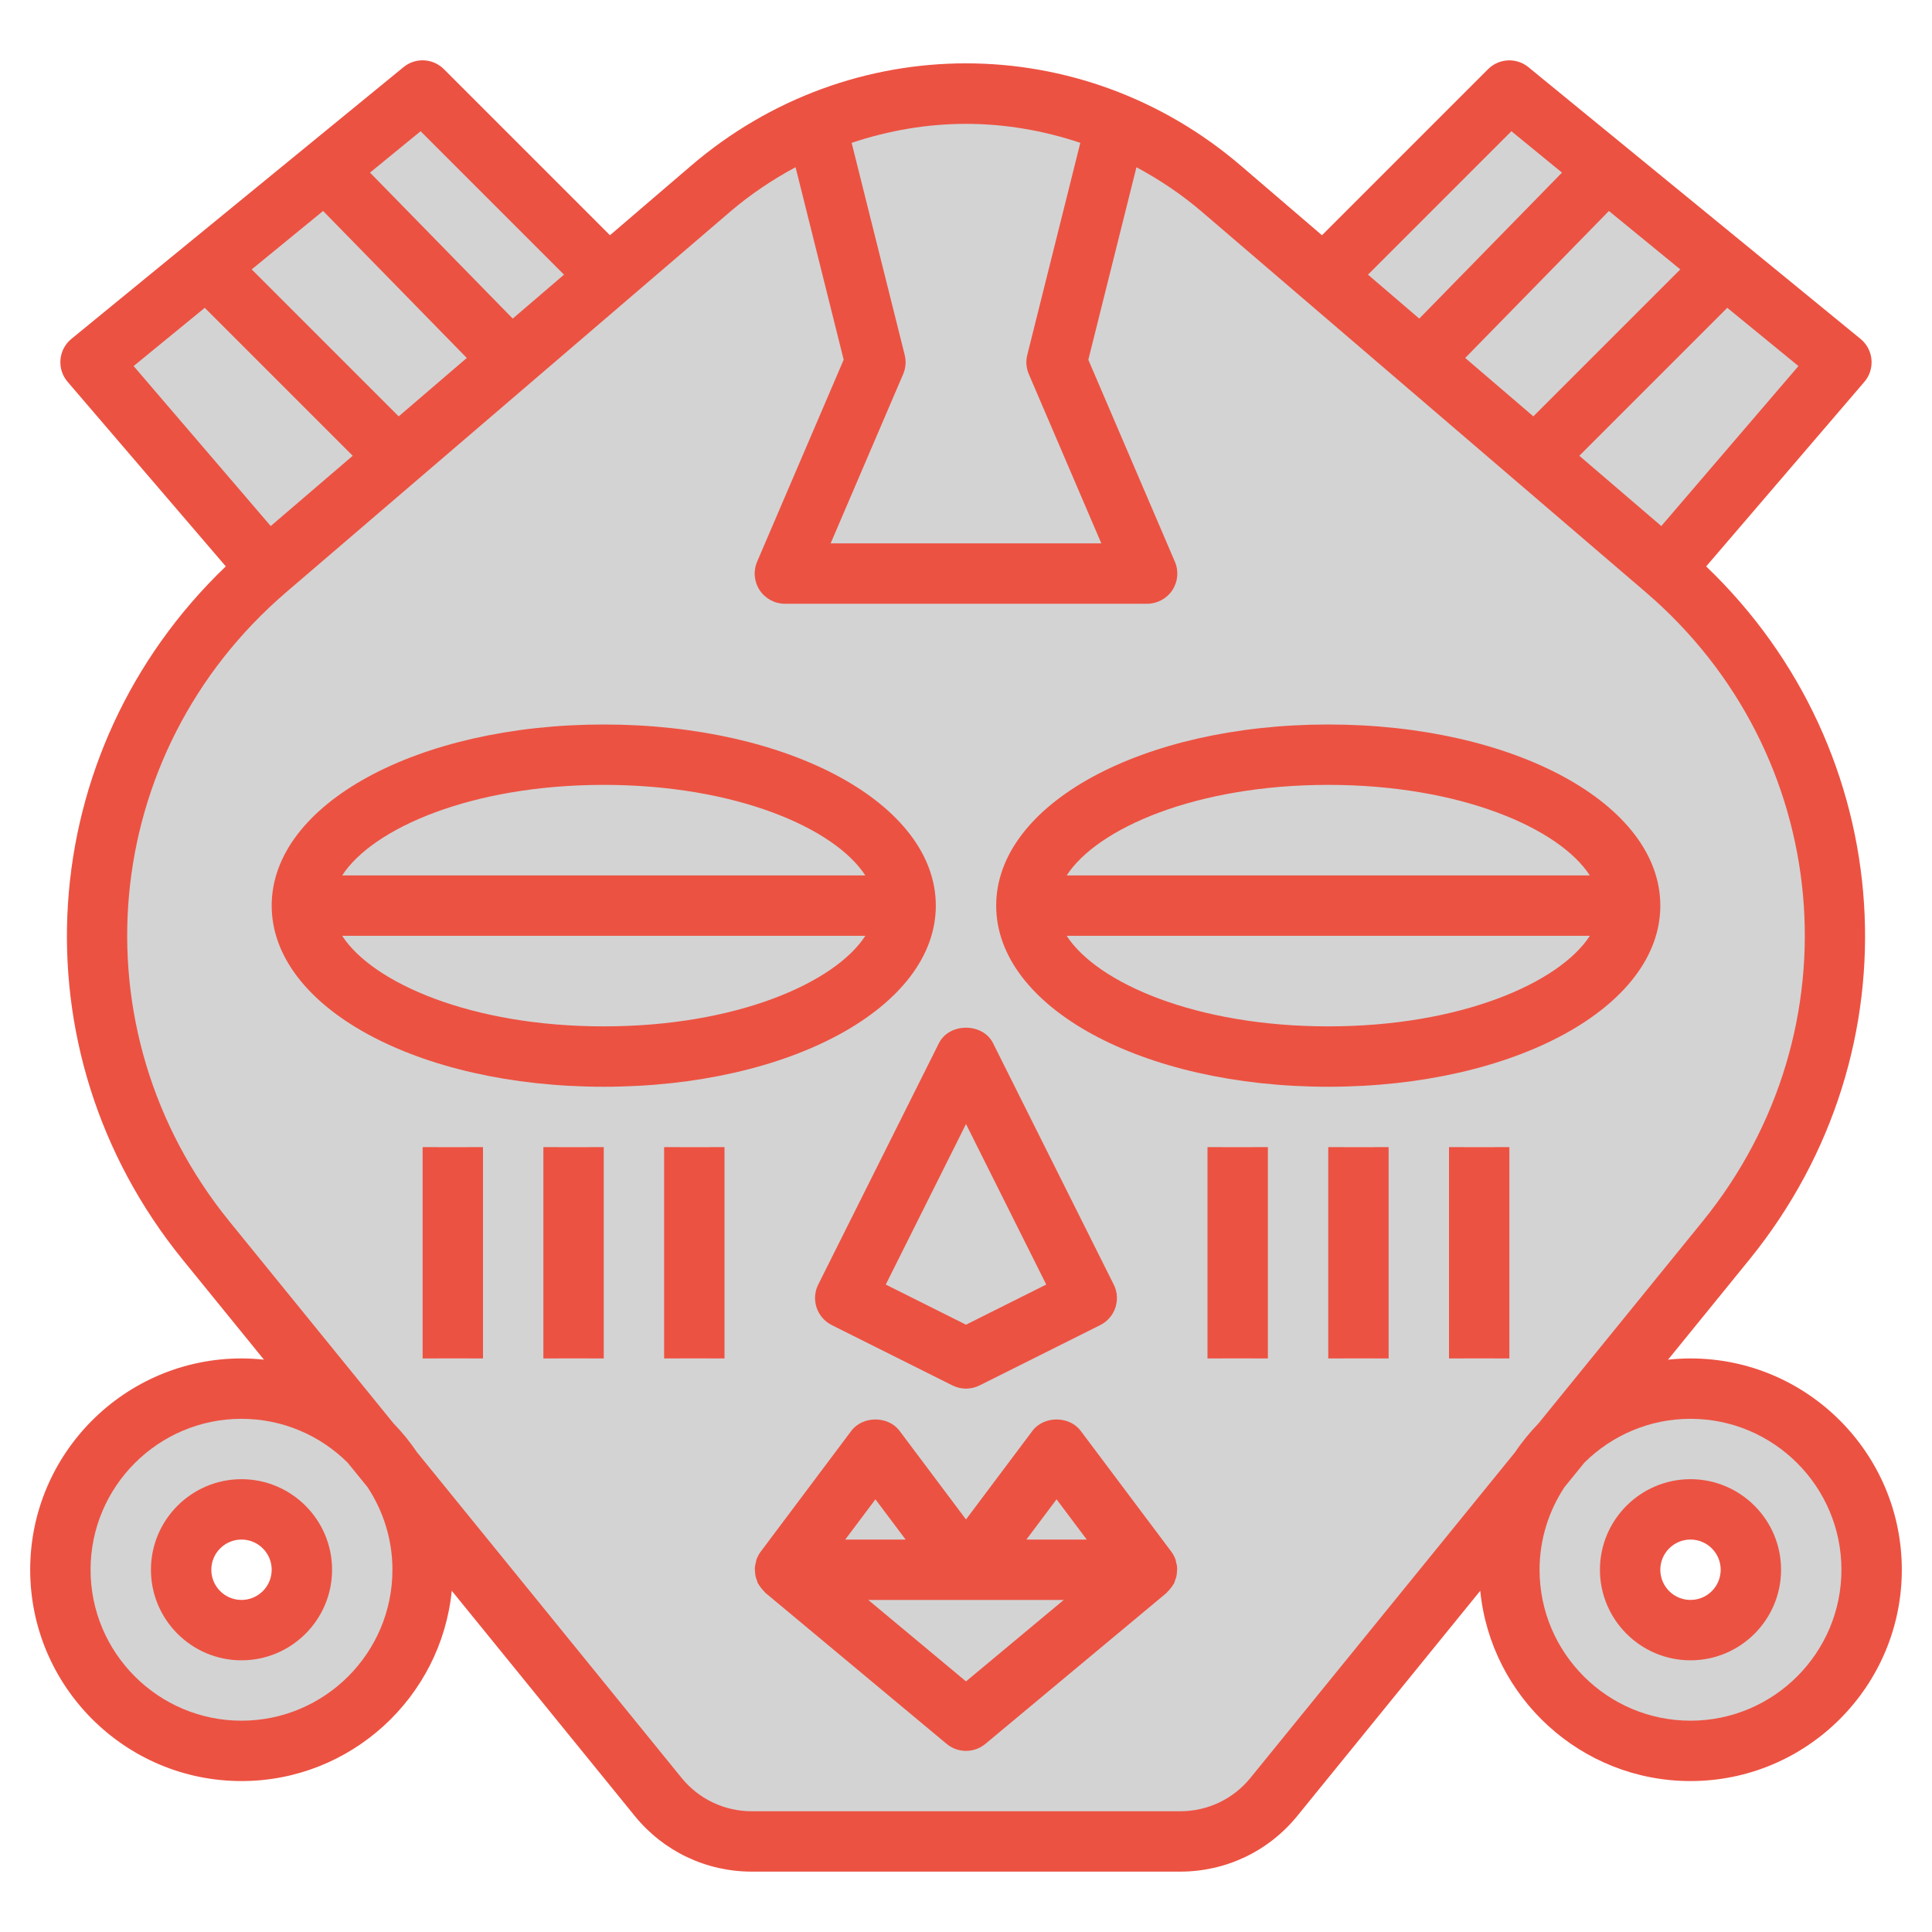 <?xml version="1.0" encoding="UTF-8" standalone="no"?> 
<svg width="64" height="64" viewBox="0 0 64 64" fill="none" xmlns="http://www.w3.org/2000/svg">
<path d="M10.566 30.5C11.111 32.714 15.207 34.5 20 34.5C24.793 34.5 28.889 32.714 29.434 30.5H10.566Z" fill="#d3d3d3"/>
<path d="M20 25.5C15.207 25.5 11.111 27.286 10.566 29.5H29.434C28.889 27.286 24.793 25.5 20 25.5Z" fill="#d3d3d3"/>
<path d="M35.329 42.776L32 36.118L28.671 42.776L32 44.441L35.329 42.776Z" fill="#d3d3d3"/>
<path d="M11.879 48.106C10.884 47.114 9.512 46.5 8 46.5C4.968 46.5 2.5 48.968 2.5 52C2.5 55.032 4.968 57.5 8 57.5C11.032 57.5 13.5 55.032 13.5 52C13.5 50.889 13.166 49.855 12.597 48.989L11.879 48.106ZM8 54.5C6.621 54.5 5.5 53.379 5.5 52C5.5 50.621 6.621 49.5 8 49.5C9.379 49.5 10.5 50.621 10.5 52C10.5 53.379 9.379 54.5 8 54.5Z" fill="#d3d3d3"/>
<path d="M55.087 18.13L60.287 12.063L57.183 9.524L51.581 15.126L55.087 18.13Z" fill="#d3d3d3"/>
<path d="M50.82 14.473L56.405 8.888L53.259 6.313L47.807 11.89L50.82 14.473Z" fill="#d3d3d3"/>
<path d="M52.482 5.677L50.033 3.674L44.581 9.126L47.046 11.238L52.482 5.677Z" fill="#d3d3d3"/>
<path d="M12.419 15.126L6.817 9.524L3.713 12.063L8.913 18.13L12.419 15.126Z" fill="#d3d3d3"/>
<path d="M16.193 11.89L10.741 6.313L7.595 8.888L13.18 14.473L16.193 11.89Z" fill="#d3d3d3"/>
<path d="M19.419 9.126L13.967 3.674L11.518 5.677L16.954 11.238L19.419 9.126Z" fill="#d3d3d3"/>
<path d="M29.46 12.197L26.758 18.5H37.242L34.54 12.197C34.497 12.096 34.488 11.984 34.515 11.879L36.383 4.408C34.969 3.873 33.485 3.602 32 3.602C30.515 3.602 29.031 3.874 27.617 4.408L29.485 11.879C29.512 11.984 29.503 12.097 29.46 12.197Z" fill="#d3d3d3"/>
<path d="M34.566 30.5C35.111 32.714 39.207 34.5 44 34.5C48.793 34.5 52.889 32.714 53.434 30.5H34.566Z" fill="#d3d3d3"/>
<path d="M44 25.5C39.207 25.5 35.111 27.286 34.566 29.5H53.434C52.889 27.286 48.793 25.5 44 25.5Z" fill="#d3d3d3"/>
<path d="M56 46.5C54.488 46.5 53.116 47.114 52.121 48.106L51.403 48.989C50.834 49.855 50.5 50.889 50.5 52C50.5 55.032 52.968 57.5 56 57.5C59.032 57.5 61.5 55.032 61.5 52C61.5 48.968 59.032 46.5 56 46.5ZM56 54.5C54.621 54.5 53.5 53.379 53.5 52C53.5 50.621 54.621 49.5 56 49.5C57.379 49.5 58.5 50.621 58.5 52C58.5 53.379 57.379 54.5 56 54.5Z" fill="#d3d3d3"/>
<path d="M27.381 52.5L32 56.35L36.619 52.5H32H27.381Z" fill="#d3d3d3"/>
<path d="M33 51.5H37L35 48.833L33 51.5Z" fill="#d3d3d3"/>
<path d="M51.363 47.454L56.785 40.781C62.123 34.211 61.269 24.748 54.842 19.238L40.135 6.632C39.26 5.882 38.311 5.272 37.316 4.801L35.527 11.959L38.461 18.804C38.526 18.959 38.511 19.136 38.418 19.277C38.325 19.416 38.168 19.5 38 19.5H26C25.832 19.5 25.675 19.416 25.583 19.275C25.49 19.134 25.475 18.958 25.54 18.802L28.474 11.957L26.684 4.8C25.689 5.272 24.74 5.881 23.865 6.631L9.158 19.237C2.73 24.747 1.877 34.21 7.215 40.78L12.637 47.453C12.924 47.745 13.184 48.064 13.411 48.406L22.187 59.206C22.854 60.028 23.844 60.499 24.904 60.499H39.095C40.155 60.499 41.145 60.028 41.812 59.206L50.588 48.406C50.816 48.065 51.076 47.746 51.363 47.454ZM32.447 34.776L36.447 42.776C36.57 43.023 36.47 43.323 36.223 43.447L32.223 45.447C32.153 45.482 32.076 45.5 32 45.5C31.924 45.5 31.847 45.482 31.776 45.447L27.776 43.447C27.529 43.323 27.429 43.023 27.552 42.776L31.552 34.776C31.723 34.438 32.277 34.438 32.447 34.776ZM15.5 45H14.5V38H15.5V45ZM19.5 45H18.5V38H19.5V45ZM23.5 45H22.5V38H23.5V45ZM20 35.5C14.112 35.5 9.5 33.084 9.5 30C9.5 26.916 14.112 24.5 20 24.5C25.888 24.5 30.5 26.916 30.5 30C30.5 33.084 25.888 35.5 20 35.5ZM38.458 52.169C38.452 52.187 38.456 52.206 38.448 52.223C38.429 52.26 38.393 52.281 38.367 52.312C38.348 52.334 38.344 52.364 38.321 52.383L32.321 57.383C32.228 57.461 32.113 57.5 32 57.5C31.887 57.5 31.772 57.461 31.68 57.384L25.68 52.384C25.657 52.365 25.653 52.335 25.634 52.313C25.608 52.282 25.571 52.261 25.553 52.224C25.544 52.207 25.549 52.188 25.543 52.17C25.529 52.132 25.526 52.096 25.521 52.055C25.514 51.997 25.515 51.944 25.528 51.888C25.533 51.869 25.524 51.849 25.53 51.831C25.538 51.81 25.559 51.799 25.569 51.779C25.582 51.754 25.582 51.724 25.599 51.701L28.599 47.701C28.788 47.449 29.21 47.449 29.4 47.701L32 51.167L34.6 47.701C34.789 47.449 35.211 47.449 35.401 47.701L38.401 51.701C38.418 51.724 38.418 51.754 38.431 51.779C38.441 51.799 38.463 51.809 38.47 51.831C38.477 51.85 38.468 51.869 38.472 51.888C38.486 51.945 38.486 51.997 38.479 52.055C38.475 52.095 38.472 52.131 38.458 52.169ZM41.5 45H40.5V38H41.5V45ZM33.5 30C33.5 26.916 38.112 24.5 44 24.5C49.888 24.5 54.5 26.916 54.5 30C54.5 33.084 49.888 35.5 44 35.5C38.112 35.5 33.5 33.084 33.5 30ZM45.5 45H44.5V38H45.5V45ZM49.5 45H48.5V38H49.5V45Z" fill="#d3d3d3"/>
<path d="M29 48.833L27 51.5H31L29 48.833Z" fill="#d3d3d3"/>
<path d="M31 30C31 26.636 26.168 24 20 24C13.832 24 9 26.636 9 30C9 33.364 13.832 36 20 36C26.168 36 31 33.364 31 30ZM20 26C24.376 26 27.651 27.435 28.665 29H11.335C12.349 27.435 15.624 26 20 26ZM20 34C15.624 34 12.349 32.565 11.335 31H28.666C27.651 32.565 24.376 34 20 34Z" fill="#ec5242"/>
<path d="M55 30C55 26.636 50.168 24 44 24C37.832 24 33 26.636 33 30C33 33.364 37.832 36 44 36C50.168 36 55 33.364 55 30ZM44 26C48.376 26 51.651 27.435 52.665 29H35.335C36.349 27.435 39.624 26 44 26ZM35.335 31H52.666C51.652 32.565 48.376 34 44.001 34C39.626 34 36.349 32.565 35.335 31Z" fill="#ec5242"/>
<path d="M27.553 43.895L31.553 45.895C31.693 45.965 31.847 46 32 46C32.153 46 32.307 45.965 32.447 45.895L36.447 43.895C36.941 43.648 37.141 43.047 36.894 42.553L32.894 34.553C32.554 33.875 31.445 33.875 31.105 34.553L27.105 42.553C26.858 43.047 27.059 43.647 27.553 43.895ZM32 37.236L34.658 42.552L32 43.882L29.342 42.553L32 37.236Z" fill="#ec5242"/>
<path d="M38.989 52.055C38.991 52.015 38.997 51.977 38.995 51.936C38.991 51.866 38.974 51.799 38.955 51.731C38.948 51.707 38.949 51.682 38.941 51.659C38.94 51.656 38.938 51.654 38.937 51.651C38.904 51.563 38.859 51.478 38.801 51.4L38.795 51.392C38.794 51.39 38.793 51.389 38.791 51.387L35.8 47.4C35.423 46.896 34.577 46.896 34.2 47.4L32 50.334L29.8 47.4C29.423 46.896 28.577 46.896 28.2 47.4L25.21 51.387C25.209 51.389 25.207 51.39 25.206 51.392L25.2 51.4C25.142 51.478 25.097 51.562 25.064 51.651C25.063 51.654 25.061 51.656 25.059 51.659C25.05 51.683 25.051 51.708 25.045 51.732C25.026 51.799 25.01 51.867 25.005 51.936C25.002 51.976 25.008 52.014 25.011 52.054C25.014 52.11 25.017 52.166 25.03 52.221C25.04 52.264 25.056 52.303 25.071 52.344C25.084 52.378 25.089 52.414 25.105 52.447C25.113 52.463 25.126 52.475 25.135 52.491C25.156 52.529 25.182 52.563 25.209 52.598C25.243 52.642 25.277 52.684 25.317 52.721C25.332 52.736 25.342 52.754 25.358 52.768L31.358 57.768C31.545 57.923 31.772 58 32 58C32.228 58 32.455 57.923 32.641 57.769L38.641 52.769C38.657 52.755 38.667 52.737 38.682 52.722C38.722 52.684 38.757 52.643 38.79 52.599C38.817 52.564 38.843 52.53 38.864 52.492C38.873 52.476 38.886 52.465 38.894 52.448C38.91 52.415 38.916 52.379 38.928 52.345C38.943 52.304 38.959 52.265 38.969 52.222C38.983 52.167 38.986 52.111 38.989 52.055ZM35 49.667L36 51H34L35 49.667ZM29 49.667L30 51H28L29 49.667ZM32 55.698L28.762 53H32H35.238L32 55.698Z" fill="#ec5242"/>
<path d="M42 38H40V45H42V38Z" fill="#ec5242"/>
<path d="M46 38H44V45H46V38Z" fill="#ec5242"/>
<path d="M50 38H48V45H50V38Z" fill="#ec5242"/>
<path d="M16 38H14V45H16V38Z" fill="#ec5242"/>
<path d="M20 38H18V45H20V38Z" fill="#ec5242"/>
<path d="M24 38H22V45H24V38Z" fill="#ec5242"/>
<path d="M56 45C55.749 45 55.501 45.015 55.256 45.041L57.949 41.727C63.598 34.773 62.907 24.878 56.519 18.763L61.758 12.651C61.934 12.447 62.019 12.18 61.995 11.913C61.972 11.644 61.841 11.397 61.632 11.226L50.632 2.226C50.236 1.9 49.655 1.929 49.292 2.293L43.792 7.793L41.11 5.493C35.831 0.967 28.167 0.967 22.889 5.493L20.206 7.792L14.706 2.292C14.343 1.928 13.763 1.898 13.366 2.225L2.366 11.225C2.157 11.396 2.026 11.643 2.003 11.912C1.98 12.18 2.065 12.446 2.241 12.65L7.48 18.762C1.093 24.877 0.402 34.772 6.05 41.726L8.743 45.04C8.499 45.015 8.251 45 8 45C4.141 45 1 48.141 1 52C1 55.859 4.141 59 8 59C11.624 59 14.614 56.23 14.965 52.696L21.024 60.152C21.977 61.327 23.391 62 24.904 62H39.095C40.609 62 42.023 61.327 42.976 60.153L49.035 52.697C49.386 56.23 52.376 59 56 59C59.859 59 63 55.859 63 52C63 48.141 59.859 45 56 45ZM55.033 17.426L52.317 15.098L57.218 10.197L59.576 12.126L55.033 17.426ZM48.537 11.858L53.297 6.989L55.662 8.924L50.794 13.792L48.537 11.858ZM50.067 4.347L51.743 5.718L47.015 10.554L45.316 9.098L50.067 4.347ZM32 4.103C33.28 4.103 34.557 4.319 35.787 4.732L34.03 11.758C33.976 11.97 33.995 12.194 34.081 12.394L36.483 18H27.516L29.918 12.394C30.004 12.194 30.022 11.97 29.969 11.758L28.212 4.732C29.443 4.319 30.72 4.103 32 4.103ZM13.933 4.347L18.684 9.098L16.985 10.554L12.257 5.718L13.933 4.347ZM13.207 13.793L8.338 8.924L10.703 6.989L15.463 11.858L13.207 13.793ZM6.783 10.197L11.684 15.098L8.968 17.426L4.426 12.126L6.783 10.197ZM13 52C13 54.757 10.757 57 8 57C5.243 57 3 54.757 3 52C3 49.243 5.243 47 8 47C9.369 47 10.61 47.555 11.514 48.45L12.177 49.266C12.694 50.053 13 50.99 13 52ZM41.424 58.893C40.853 59.597 40.004 60 39.096 60H24.904C23.996 60 23.147 59.597 22.576 58.892L13.815 48.11C13.584 47.766 13.321 47.446 13.034 47.149L7.603 40.465C2.437 34.107 3.263 24.948 9.483 19.616L24.19 7.011C24.869 6.43 25.597 5.946 26.354 5.539L27.948 11.916L25.081 18.606C24.948 18.915 24.98 19.269 25.165 19.55C25.351 19.831 25.664 20 26 20H38C38.336 20 38.649 19.831 38.835 19.551C39.02 19.27 39.052 18.915 38.919 18.607L36.052 11.917L37.646 5.54C38.403 5.947 39.131 6.43 39.81 7.012L54.517 19.617C60.737 24.949 61.563 34.107 56.397 40.466L50.969 47.147C50.681 47.446 50.416 47.767 50.185 48.112L41.424 58.893ZM56 57C53.243 57 51 54.757 51 52C51 50.991 51.306 50.054 51.822 49.267L52.487 48.449C53.391 47.555 54.631 47 56 47C58.757 47 61 49.243 61 52C61 54.757 58.757 57 56 57Z" fill="#ec5242"/>
<path d="M56 49C54.346 49 53 50.346 53 52C53 53.654 54.346 55 56 55C57.654 55 59 53.654 59 52C59 50.346 57.654 49 56 49ZM56 53C55.448 53 55 52.552 55 52C55 51.448 55.448 51 56 51C56.552 51 57 51.448 57 52C57 52.552 56.552 53 56 53Z" fill="#ec5242"/>
<path d="M8 49C6.346 49 5 50.346 5 52C5 53.654 6.346 55 8 55C9.654 55 11 53.654 11 52C11 50.346 9.654 49 8 49ZM8 53C7.448 53 7 52.552 7 52C7 51.448 7.448 51 8 51C8.552 51 9 51.448 9 52C9 52.552 8.552 53 8 53Z" fill="#ec5242"/>
</svg>
